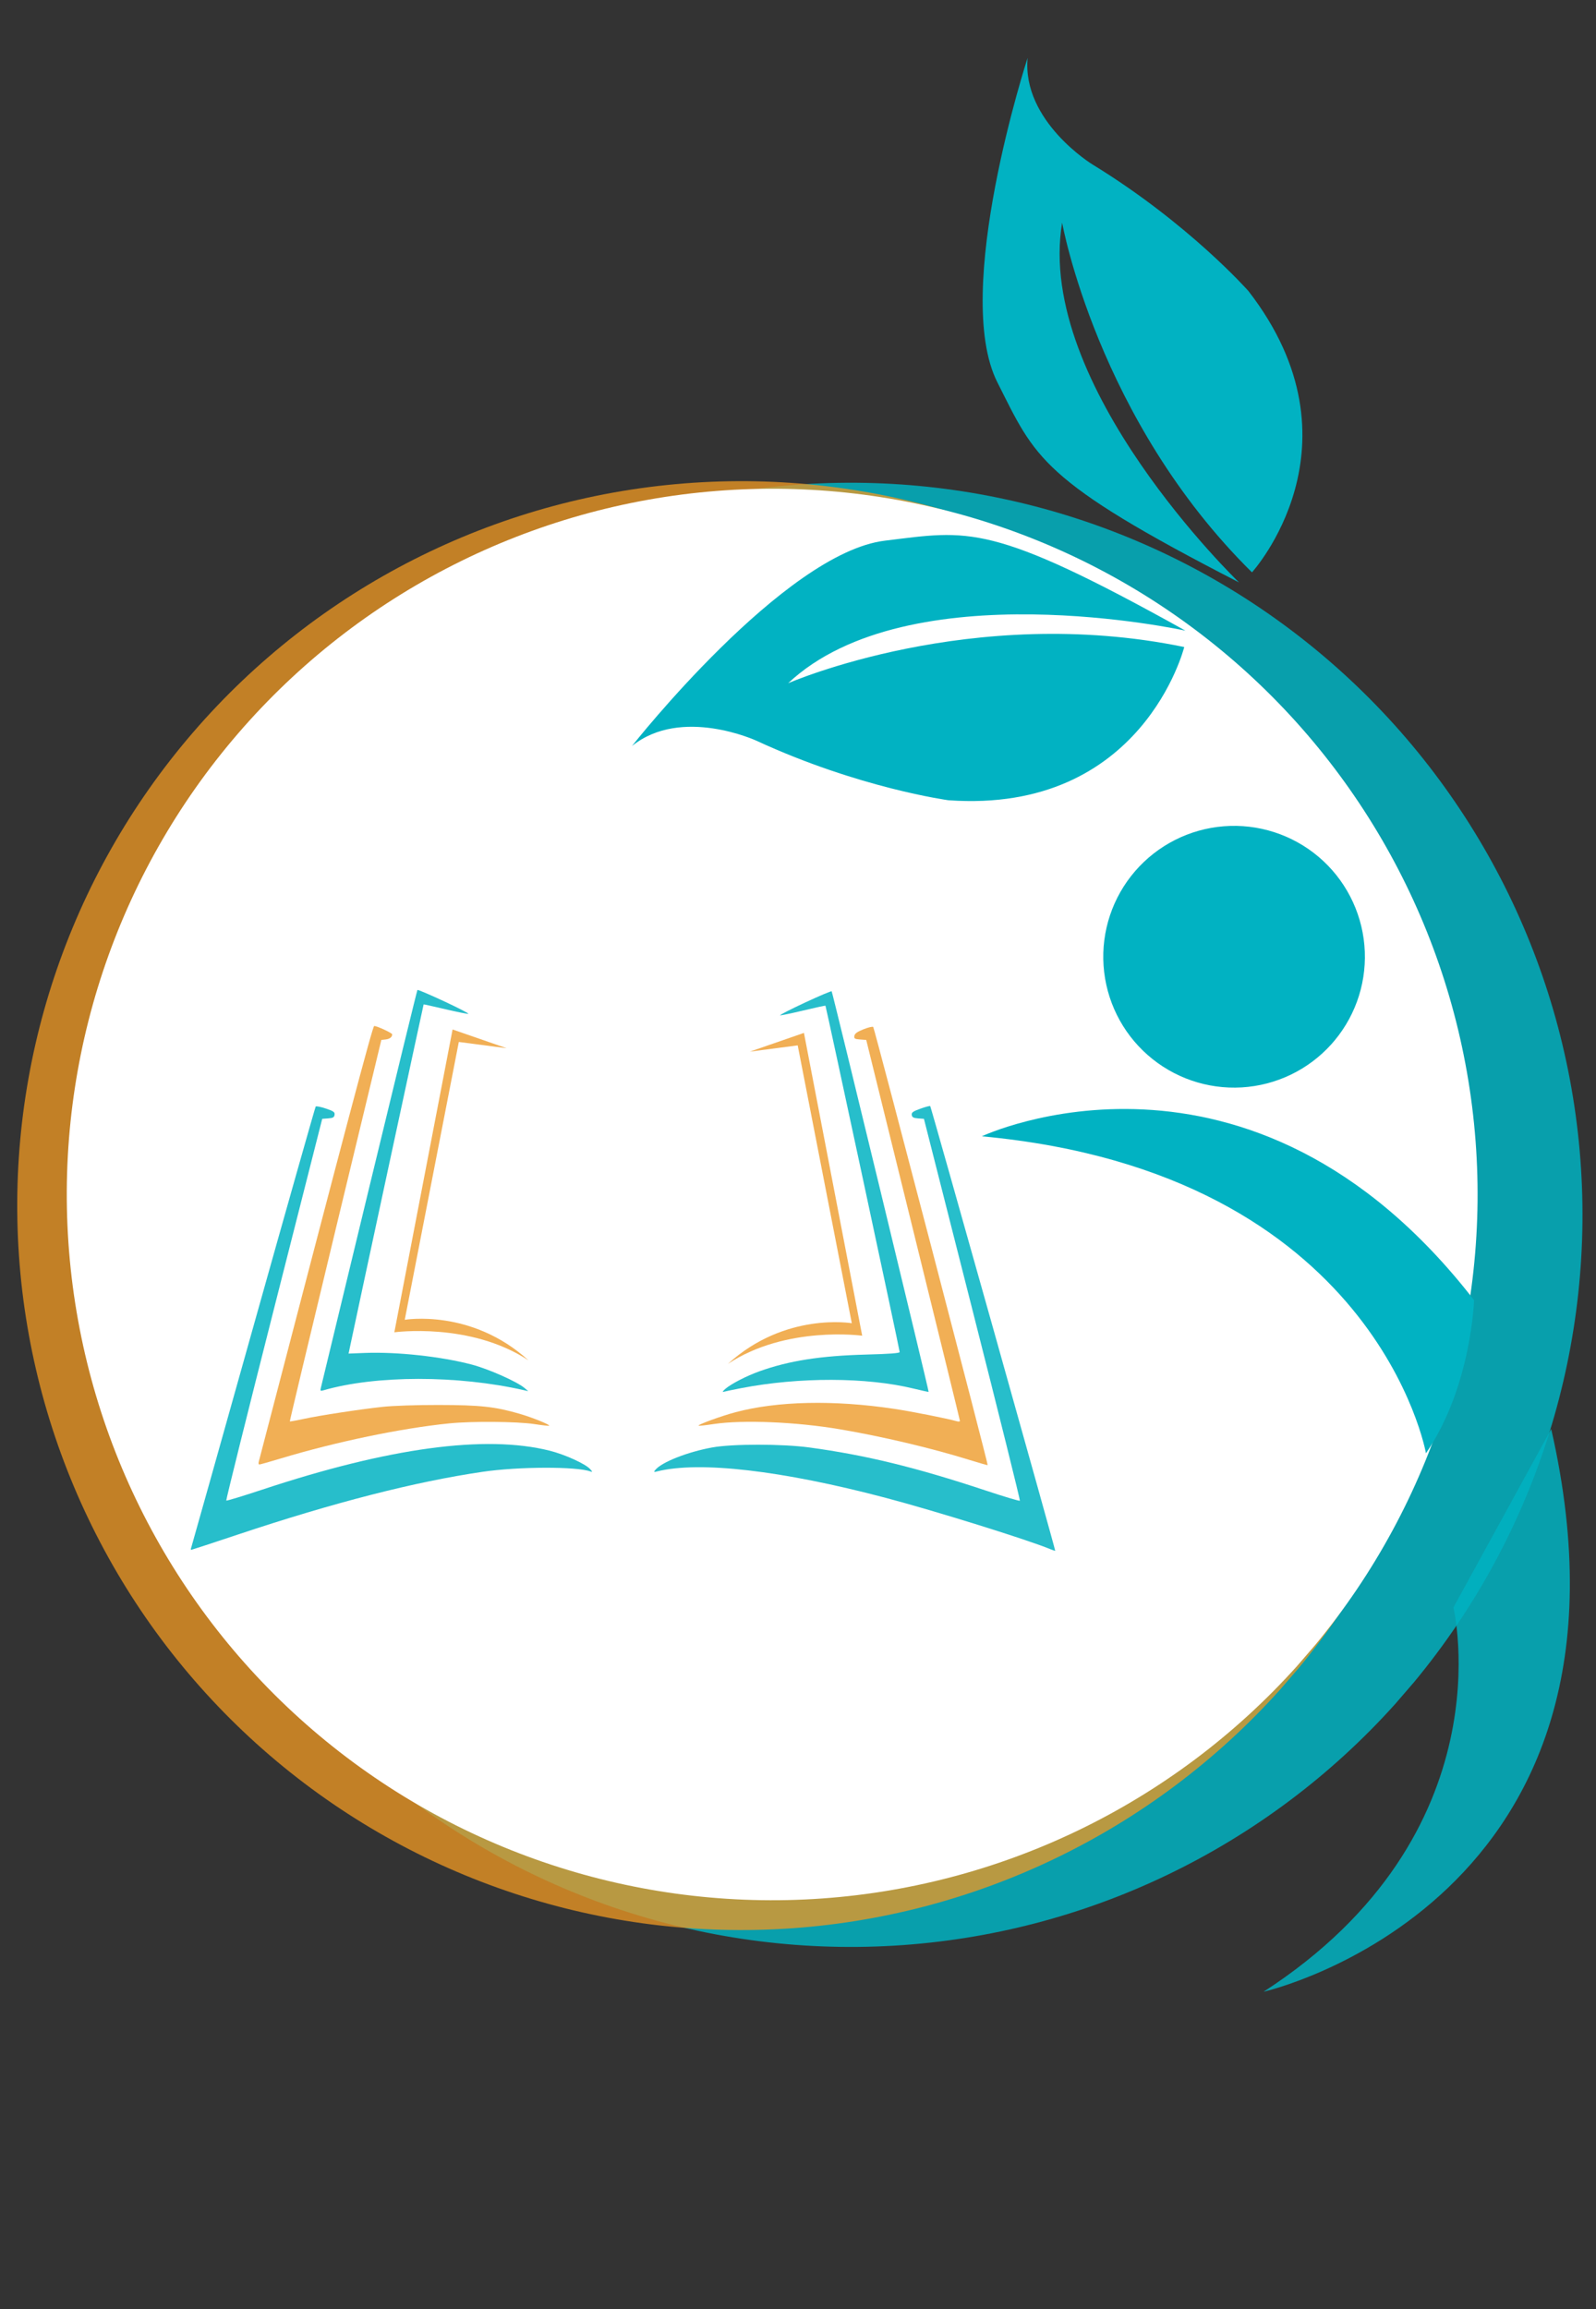 <svg width="65" height="94" viewBox="0 0 65 94" fill="none" xmlns="http://www.w3.org/2000/svg">
<rect x="0" y="0" width="65" height="94" fill="#333333" stroke="none"/>
<path d="M41.851 2.356C41.851 2.356 38.749 11.868 40.621 15.566C42.176 18.64 42.349 19.543 50.462 23.708C50.462 23.708 42.144 15.712 43.257 9.063C43.257 9.063 44.692 17.088 50.989 23.298C50.989 23.298 55.705 18.113 50.843 11.845C50.843 11.845 48.412 9.092 44.487 6.691C44.487 6.691 41.617 4.933 41.851 2.356Z" fill="#01B2C2"/>
<path d="M56.824 69.36C51.578 75.203 44.237 78.74 36.398 79.201C28.559 79.662 20.854 77.01 14.96 71.821C9.065 66.633 5.456 59.328 4.918 51.493C4.38 43.659 6.956 35.929 12.086 29.983C17.216 24.038 24.486 20.357 32.314 19.742C40.143 19.127 47.898 21.627 53.894 26.698C59.89 31.769 63.642 39.002 64.334 46.825C65.026 54.647 62.603 62.426 57.591 68.472" fill="#01B2C2" fill-opacity="0.847"/>
<path d="M59.193 65.435C59.193 65.435 61.419 74.632 51.461 81.076C51.461 81.076 67.57 77.444 63.176 58.171" fill="#01B2C2" fill-opacity="0.847"/>
<path d="M52.136 68.776C46.945 74.559 39.681 78.058 31.923 78.514C24.166 78.971 16.541 76.346 10.708 71.212C4.875 66.078 1.304 58.849 0.771 51.096C0.239 43.344 2.788 35.695 7.864 29.811C12.941 23.928 20.135 20.286 27.882 19.677C35.629 19.068 43.303 21.542 49.236 26.56C55.17 31.579 58.882 38.736 59.567 46.477C60.252 54.217 57.854 61.915 52.894 67.897" fill="#ED9722" fill-opacity="0.768"/>
<path d="M52.827 67.815C47.769 73.448 40.693 76.857 33.135 77.302C25.578 77.746 18.15 75.189 12.468 70.188C6.785 65.186 3.306 58.144 2.787 50.591C2.268 43.039 4.752 35.587 9.697 29.855C14.643 24.123 21.651 20.576 29.198 19.983C36.745 19.389 44.222 21.799 50.002 26.688C55.782 31.577 59.399 38.55 60.066 46.09C60.733 53.631 58.397 61.131 53.565 66.959" fill="white"/>
<path d="M58.075 59.157C58.075 59.157 56.058 47.745 39.986 46.254C39.986 46.254 50.88 41.118 60.034 52.923C60.034 52.923 59.928 56.445 58.075 59.157Z" fill="#01B2C2"/>
<path d="M54.225 42.504C53.287 43.549 51.974 44.181 50.573 44.264C49.171 44.346 47.794 43.872 46.74 42.944C45.686 42.017 45.041 40.711 44.945 39.31C44.849 37.91 45.309 36.528 46.226 35.465C47.144 34.402 48.443 33.744 49.843 33.634C51.242 33.524 52.629 33.971 53.701 34.877C54.773 35.784 55.443 37.077 55.567 38.475C55.691 39.874 55.258 41.265 54.362 42.345" fill="#01B2C2"/>
<path d="M25.739 30.367C25.739 30.367 31.928 22.506 36.042 22.008C39.463 21.595 40.31 21.237 48.279 25.672C48.279 25.672 37.009 23.194 32.098 27.812C32.098 27.812 39.569 24.549 48.23 26.338C48.23 26.338 46.537 33.139 38.625 32.575C38.625 32.575 34.985 32.083 30.808 30.152C30.808 30.152 27.753 28.741 25.739 30.367Z" fill="#01B2C2"/>
<path d="M10.536 59.51C14.109 45.792 15.176 41.764 15.239 41.764C15.354 41.763 15.974 42.051 15.973 42.104C15.971 42.216 15.873 42.293 15.707 42.312L15.531 42.332L13.659 50.088C12.63 54.354 11.795 57.851 11.804 57.86C11.813 57.869 12.06 57.824 12.354 57.761C13.022 57.617 14.635 57.37 15.585 57.267C15.995 57.222 16.971 57.189 17.861 57.191C19.556 57.193 20.159 57.259 21.156 57.548C21.683 57.701 22.407 57.993 22.365 58.036C22.353 58.047 22.076 58.017 21.75 57.967C21.051 57.862 19.22 57.847 18.302 57.94C16.346 58.136 13.678 58.691 11.424 59.371C10.98 59.505 10.593 59.614 10.563 59.614C10.533 59.614 10.521 59.567 10.536 59.51Z" fill="#F1AF55"/>
<path d="M13.068 56.492C13.087 56.414 13.973 52.744 15.037 48.338C16.101 43.932 16.985 40.313 17.001 40.297C17.017 40.28 17.507 40.489 18.089 40.76C18.672 41.032 19.114 41.261 19.074 41.269C19.033 41.277 18.608 41.192 18.131 41.08C17.653 40.967 17.258 40.88 17.253 40.885C17.245 40.893 14.517 53.569 14.273 54.736L14.196 55.099L14.865 55.073C16.172 55.023 17.959 55.217 19.209 55.545C19.897 55.726 21.055 56.239 21.365 56.502L21.515 56.629L21.335 56.588C18.631 55.974 15.305 55.977 13.17 56.595C13.049 56.63 13.037 56.618 13.068 56.492Z" fill="#00B2C2" fill-opacity="0.847"/>
<path d="M7.783 63.014C7.798 62.973 8.938 58.922 10.315 54.013C11.693 49.104 12.837 45.068 12.857 45.043C12.878 45.018 13.064 45.055 13.27 45.124C13.588 45.231 13.642 45.27 13.626 45.379C13.611 45.482 13.561 45.511 13.365 45.525L13.123 45.543L11.153 53.297C10.07 57.562 9.198 61.065 9.215 61.082C9.232 61.099 9.89 60.899 10.678 60.638C15.835 58.929 19.767 58.396 22.384 59.051C23.004 59.206 23.848 59.59 24.034 59.801C24.136 59.917 24.137 59.929 24.047 59.897C23.48 59.69 21.113 59.697 19.658 59.911C16.9 60.315 13.595 61.161 9.695 62.463C8.663 62.807 7.804 63.089 7.787 63.089C7.769 63.089 7.767 63.055 7.783 63.014Z" fill="#27BECB"/>
<path d="M42.774 63.06C41.896 62.691 38.085 61.503 36.072 60.971C31.841 59.854 28.486 59.466 26.764 59.895C26.622 59.93 26.615 59.924 26.691 59.832C26.951 59.516 28 59.103 29.006 58.92C29.823 58.771 31.859 58.771 32.957 58.92C35.251 59.23 37.299 59.729 40.135 60.67C40.887 60.919 41.517 61.108 41.536 61.089C41.554 61.071 40.683 57.565 39.599 53.299L37.629 45.543L37.39 45.525C37.202 45.511 37.146 45.481 37.133 45.385C37.118 45.285 37.181 45.24 37.486 45.13C37.69 45.056 37.87 45.009 37.885 45.024C37.919 45.059 42.994 63.105 42.975 63.125C42.967 63.132 42.877 63.103 42.774 63.06V63.06Z" fill="#27BECB"/>
<path d="M39.456 59.42C37.932 58.946 35.926 58.472 34.215 58.182C32.419 57.878 30.258 57.788 29.068 57.967C28.741 58.017 28.463 58.046 28.45 58.033C28.409 57.992 29.378 57.639 29.953 57.486C31.66 57.031 33.959 56.981 36.401 57.346C37.11 57.451 38.575 57.741 38.962 57.852C39.036 57.874 39.096 57.868 39.095 57.839C39.094 57.811 38.235 54.31 37.186 50.06L35.279 42.332L35.027 42.313C34.81 42.297 34.779 42.278 34.795 42.167C34.809 42.074 34.909 42.001 35.167 41.898C35.361 41.82 35.54 41.778 35.564 41.805C35.614 41.86 40.255 59.617 40.225 59.639C40.214 59.647 39.868 59.548 39.456 59.42Z" fill="#F1AF55"/>
<path d="M29.542 56.534C29.784 56.327 30.404 56.008 30.935 55.818C32.142 55.388 33.417 55.188 35.278 55.139C36.208 55.115 36.641 55.083 36.641 55.038C36.642 54.958 33.641 40.962 33.618 40.938C33.61 40.929 33.203 41.017 32.714 41.134C32.226 41.251 31.802 41.338 31.772 41.328C31.742 41.318 32.194 41.087 32.778 40.814C33.361 40.542 33.853 40.334 33.871 40.352C33.906 40.386 37.841 56.637 37.82 56.658C37.814 56.664 37.539 56.604 37.21 56.524C35.289 56.057 32.55 56.05 30.185 56.506C29.846 56.571 29.523 56.639 29.466 56.656C29.409 56.674 29.443 56.62 29.542 56.534Z" fill="#00B2C2" fill-opacity="0.847"/>
<path d="M21.524 55.376C19.152 53.809 16.06 54.233 16.06 54.233L18.432 41.906L20.635 42.669L18.686 42.414L16.484 53.724C16.484 53.724 19.195 53.258 21.524 55.376Z" fill="#ED9722" fill-opacity="0.769"/>
<path d="M29.65 55.515C32.022 53.948 35.114 54.371 35.114 54.371L32.742 42.045L30.54 42.808L32.488 42.553L34.691 53.863C34.691 53.863 31.98 53.397 29.65 55.515Z" fill="#F1AF55"/>
</svg>
